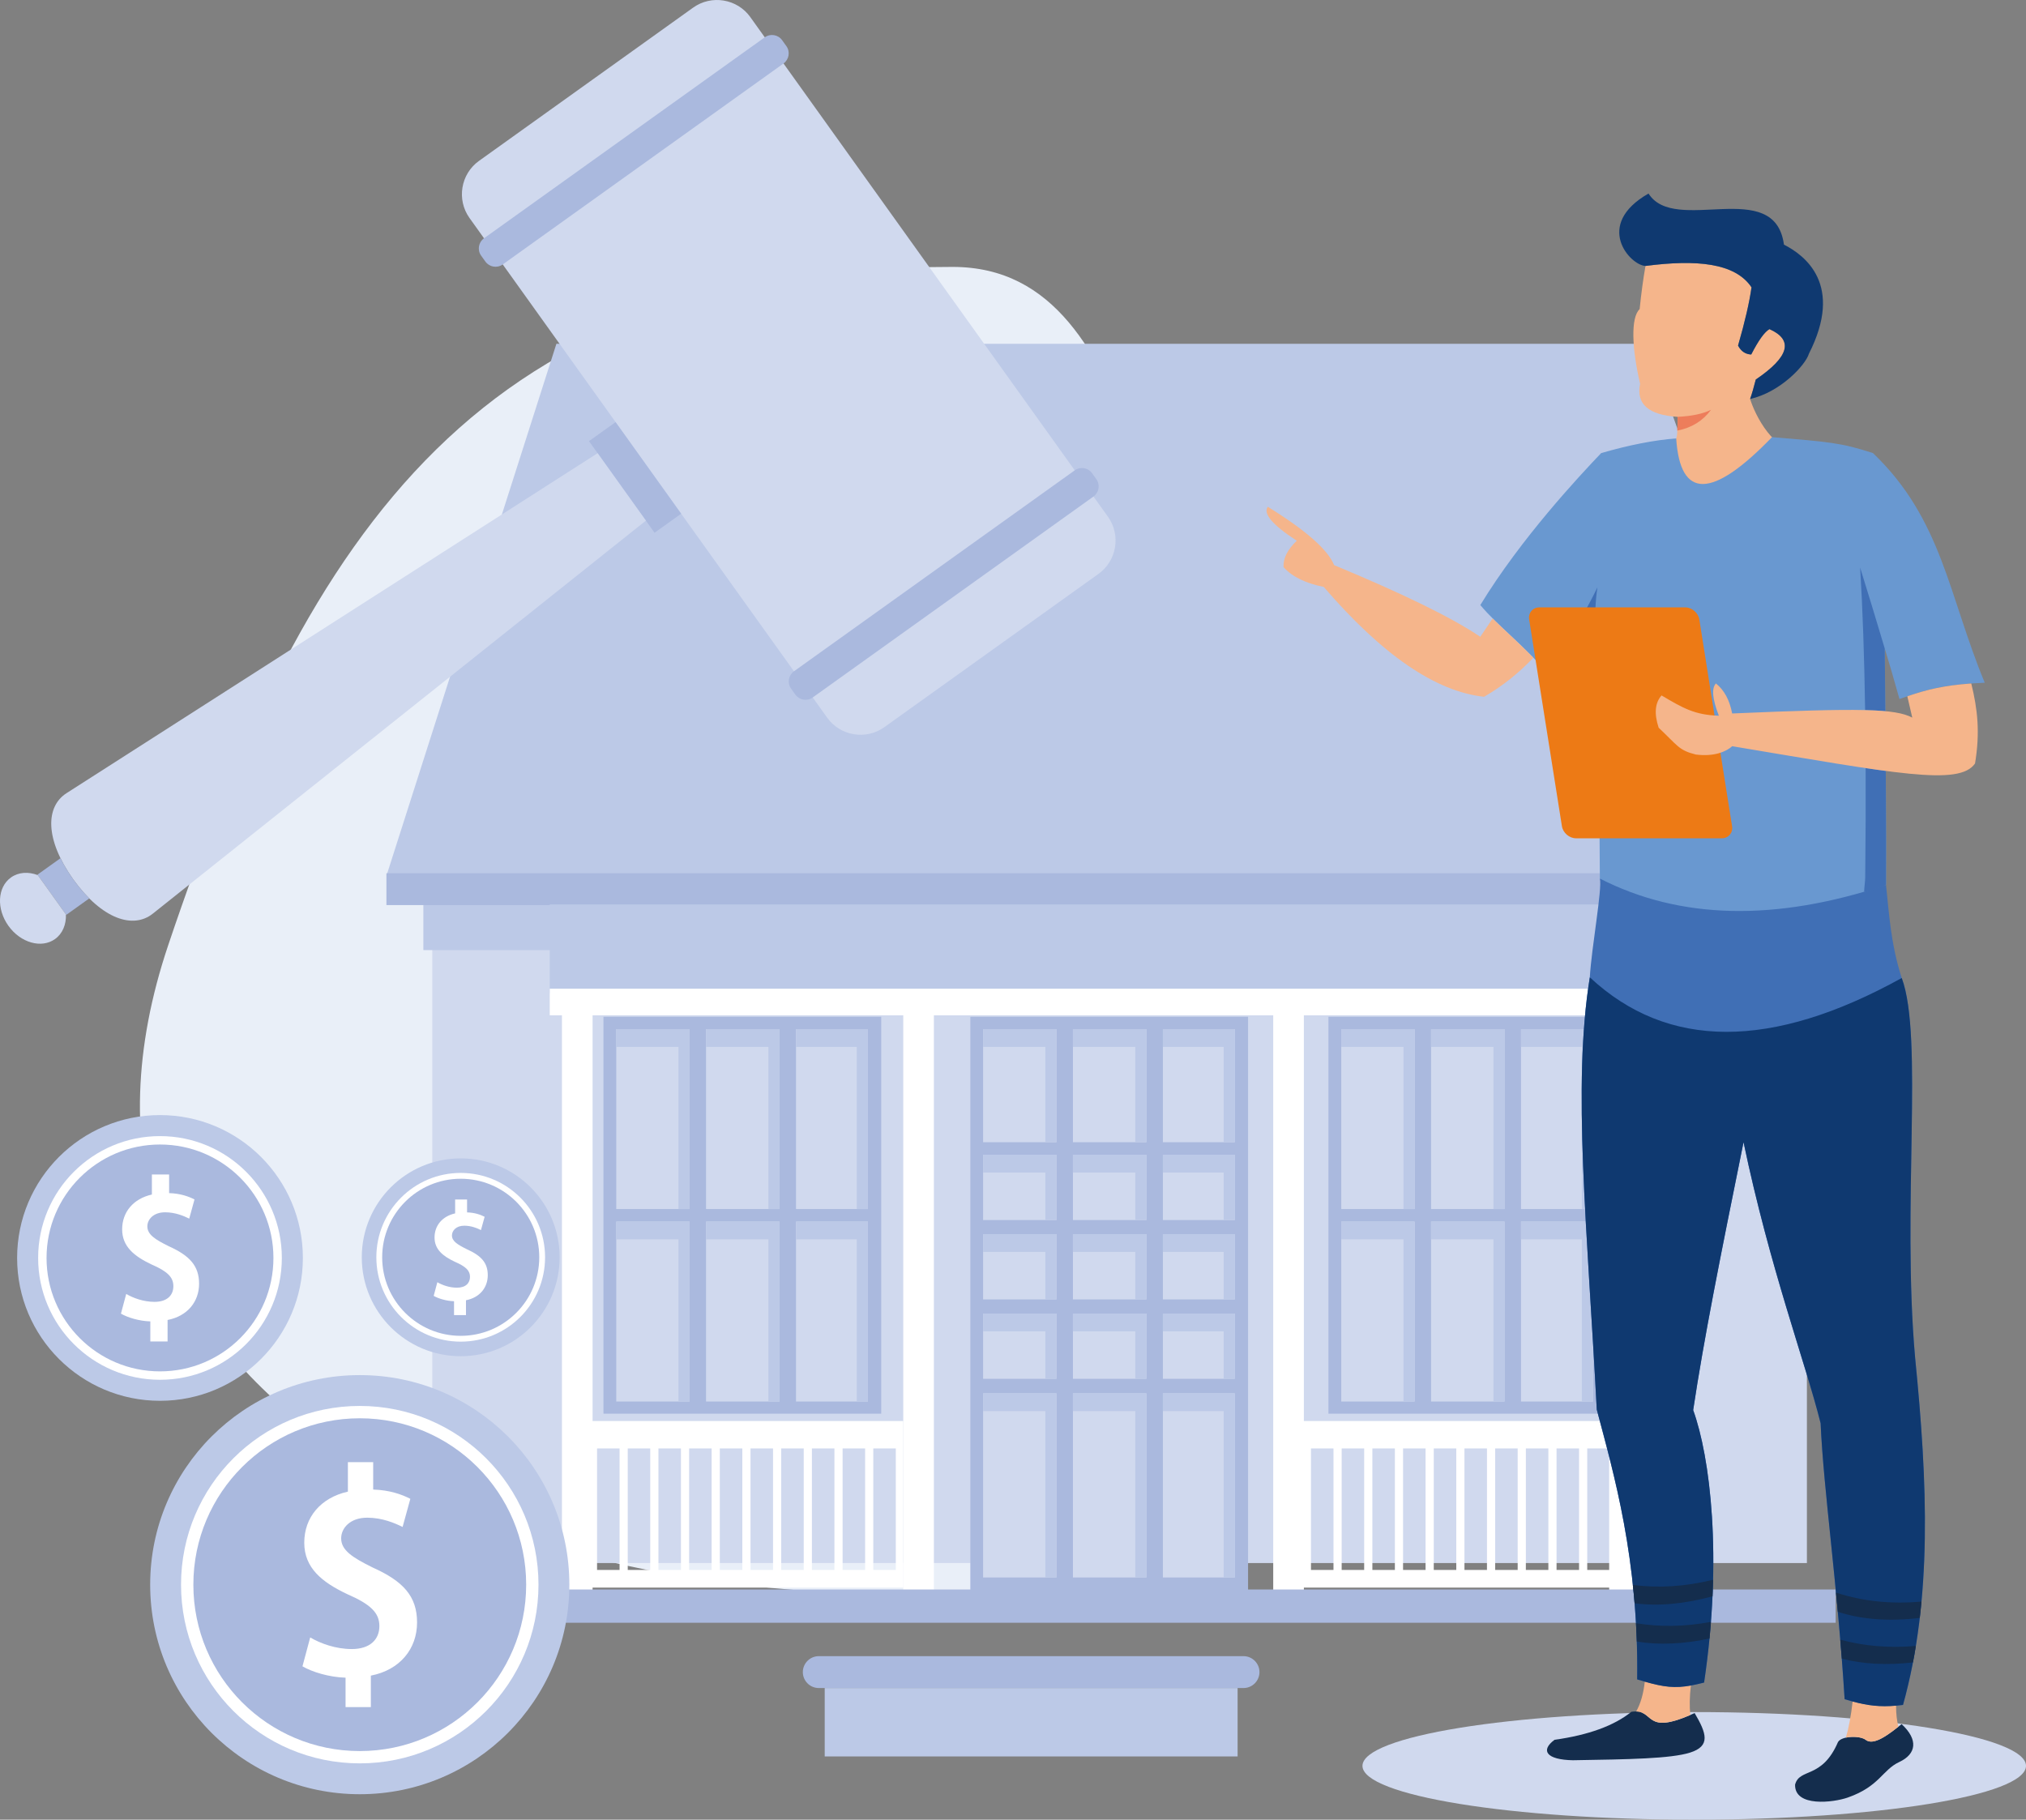 <?xml version="1.0" encoding="UTF-8"?><svg id="a" xmlns="http://www.w3.org/2000/svg" viewBox="0 0 1335.49 1199.59"><rect x="0" y="0" width="1335.49" height="1199.59" fill="#808080" stroke="none"/><path d="M627.97,175.96c133.85,0,118.56,226.85,215.19,295.99,127.89,91.53,347.91,46.21,347.91,203.27,0,275.74-285.39,375.64-596.38,375.64S18.34,897.93,110.94,622.92C203.54,347.91,316.97,175.96,627.97,175.96Z" style="fill:#e9eff8; fill-rule:evenodd;"/><path d="M1116.8,1128.66c-120.78,0-218.69,15.88-218.69,35.46s97.91,35.47,218.69,35.47,218.69-15.88,218.69-35.47-97.91-35.46-218.69-35.46Z" style="fill:#d0d9ee; fill-rule:evenodd;"/><rect x="284.95" y="533.5" width="906.12" height="496.91" style="fill:#d0d9ee;"/><rect x="279.07" y="550.94" width="906.12" height="75.4" style="fill:#bcc9e7;"/><polygon points="254.72 577.41 1210.54 577.41 1085.81 226.64 366.77 226.64 254.72 577.41" style="fill:#bcc9e7; fill-rule:evenodd;"/><rect x="254.72" y="575.66" width="955.81" height="21" style="fill:#aab9de;"/><rect x="875.69" y="670.29" width="183.09" height="261.66" style="fill:#aab9de;"/><rect x="1002.62" y="678.44" width="47.4" height="118.61" style="fill:#d0d9ee;"/><rect x="943.32" y="678.44" width="48.43" height="118.61" style="fill:#d0d9ee;"/><rect x="884.13" y="678.44" width="48.33" height="118.61" style="fill:#d0d9ee;"/><rect x="1002.62" y="805.32" width="47.4" height="118.61" style="fill:#d0d9ee;"/><rect x="943.32" y="805.32" width="48.43" height="118.61" style="fill:#d0d9ee;"/><rect x="884.13" y="805.32" width="48.33" height="118.61" style="fill:#d0d9ee;"/><polygon points="1042.7 690.14 1002.62 690.14 1002.62 678.44 1050.02 678.44 1050.02 797.05 1042.7 797.05 1042.7 690.14" style="fill:#bcc9e7; fill-rule:evenodd;"/><polygon points="984.45 690.14 943.32 690.14 943.32 678.44 991.76 678.44 991.76 797.05 984.45 797.05 984.45 690.14" style="fill:#bcc9e7; fill-rule:evenodd;"/><polygon points="925.14 690.14 884.13 690.14 884.13 678.44 932.46 678.44 932.46 797.05 925.14 797.05 925.14 690.14" style="fill:#bcc9e7; fill-rule:evenodd;"/><polygon points="1042.7 817.02 1002.62 817.02 1002.62 805.32 1050.02 805.32 1050.02 923.92 1042.7 923.92 1042.7 817.02" style="fill:#bcc9e7; fill-rule:evenodd;"/><polygon points="984.45 817.02 943.32 817.02 943.32 805.32 991.76 805.32 991.76 923.92 984.45 923.92 984.45 817.02" style="fill:#bcc9e7; fill-rule:evenodd;"/><polygon points="925.14 817.02 884.13 817.02 884.13 805.32 932.46 805.32 932.46 923.92 925.14 923.92 925.14 817.02" style="fill:#bcc9e7; fill-rule:evenodd;"/><rect x="362.38" y="596.25" width="726.36" height="58.46" style="fill:#bcc9e7;"/><rect x="362.38" y="651.79" width="726.36" height="17.54" style="fill:#fff;"/><rect x="639.62" y="670.29" width="183.08" height="378.31" style="fill:#aab9de;"/><rect x="766.55" y="678.44" width="47.39" height="74.55" style="fill:#d0d9ee;"/><rect x="707.25" y="678.44" width="48.43" height="74.55" style="fill:#d0d9ee;"/><rect x="648.05" y="678.44" width="48.33" height="74.55" style="fill:#d0d9ee;"/><rect x="766.55" y="761.27" width="47.39" height="43.04" style="fill:#d0d9ee;"/><rect x="707.25" y="761.27" width="48.43" height="43.04" style="fill:#d0d9ee;"/><rect x="648.05" y="761.27" width="48.33" height="43.04" style="fill:#d0d9ee;"/><polygon points="806.62 690.14 766.55 690.14 766.55 678.44 813.94 678.44 813.94 753 806.62 753 806.62 690.14" style="fill:#bcc9e7; fill-rule:evenodd;"/><polygon points="748.37 690.14 707.25 690.14 707.25 678.44 755.67 678.44 755.67 753 748.37 753 748.37 690.14" style="fill:#bcc9e7; fill-rule:evenodd;"/><polygon points="689.06 690.14 648.05 690.14 648.05 678.44 696.38 678.44 696.38 753 689.06 753 689.06 690.14" style="fill:#bcc9e7; fill-rule:evenodd;"/><polygon points="806.62 772.98 766.55 772.98 766.55 761.27 813.94 761.27 813.94 804.3 806.62 804.3 806.62 772.98" style="fill:#bcc9e7; fill-rule:evenodd;"/><polygon points="748.37 772.98 707.25 772.98 707.25 761.27 755.67 761.27 755.67 804.3 748.37 804.3 748.37 772.98" style="fill:#bcc9e7; fill-rule:evenodd;"/><polygon points="689.06 772.98 648.05 772.98 648.05 761.27 696.38 761.27 696.38 804.3 689.06 804.3 689.06 772.98" style="fill:#bcc9e7; fill-rule:evenodd;"/><rect x="766.55" y="813.6" width="47.39" height="43.03" style="fill:#d0d9ee;"/><rect x="707.25" y="813.6" width="48.43" height="43.03" style="fill:#d0d9ee;"/><rect x="648.05" y="813.6" width="48.33" height="43.03" style="fill:#d0d9ee;"/><polygon points="806.62 825.31 766.55 825.31 766.55 813.6 813.94 813.6 813.94 856.64 806.62 856.64 806.62 825.31" style="fill:#bcc9e7; fill-rule:evenodd;"/><polygon points="748.37 825.31 707.25 825.31 707.25 813.6 755.67 813.6 755.67 856.64 748.37 856.64 748.37 825.31" style="fill:#bcc9e7; fill-rule:evenodd;"/><polygon points="689.06 825.31 648.05 825.31 648.05 813.6 696.38 813.6 696.38 856.64 689.06 856.64 689.06 825.31" style="fill:#bcc9e7; fill-rule:evenodd;"/><rect x="766.55" y="865.93" width="47.39" height="43.03" style="fill:#d0d9ee;"/><rect x="707.25" y="865.93" width="48.43" height="43.03" style="fill:#d0d9ee;"/><rect x="648.05" y="865.93" width="48.33" height="43.03" style="fill:#d0d9ee;"/><polygon points="806.62 877.64 766.55 877.64 766.55 865.93 813.94 865.93 813.94 908.96 806.62 908.96 806.62 877.64" style="fill:#bcc9e7; fill-rule:evenodd;"/><polygon points="748.37 877.64 707.25 877.64 707.25 865.93 755.67 865.93 755.67 908.96 748.37 908.96 748.37 877.64" style="fill:#bcc9e7; fill-rule:evenodd;"/><polygon points="689.06 877.64 648.05 877.64 648.05 865.93 696.38 865.93 696.38 908.96 689.06 908.96 689.06 877.64" style="fill:#bcc9e7; fill-rule:evenodd;"/><rect x="766.55" y="918.55" width="47.39" height="121.37" style="fill:#d0d9ee;"/><rect x="707.25" y="918.55" width="48.43" height="121.37" style="fill:#d0d9ee;"/><rect x="648.05" y="918.55" width="48.33" height="121.37" style="fill:#d0d9ee;"/><polygon points="806.62 930.25 766.55 930.25 766.55 918.55 813.94 918.55 813.94 1039.92 806.62 1039.92 806.62 930.25" style="fill:#bcc9e7; fill-rule:evenodd;"/><polygon points="748.37 930.25 707.25 930.25 707.25 918.55 755.67 918.55 755.67 1039.92 748.37 1039.92 748.37 930.25" style="fill:#bcc9e7; fill-rule:evenodd;"/><polygon points="689.06 930.25 648.05 930.25 648.05 918.55 696.38 918.55 696.38 1039.92 689.06 1039.92 689.06 930.25" style="fill:#bcc9e7; fill-rule:evenodd;"/><rect x="397.79" y="670.29" width="183.09" height="261.66" style="fill:#aab9de;"/><rect x="524.71" y="678.44" width="47.4" height="118.61" style="fill:#d0d9ee;"/><rect x="465.41" y="678.44" width="48.44" height="118.61" style="fill:#d0d9ee;"/><rect x="406.22" y="678.44" width="48.34" height="118.61" style="fill:#d0d9ee;"/><rect x="524.71" y="805.32" width="47.4" height="118.61" style="fill:#d0d9ee;"/><rect x="465.41" y="805.32" width="48.44" height="118.61" style="fill:#d0d9ee;"/><rect x="406.22" y="805.32" width="48.34" height="118.61" style="fill:#d0d9ee;"/><polygon points="564.79 690.14 524.71 690.14 524.71 678.44 572.11 678.44 572.11 797.05 564.79 797.05 564.79 690.14" style="fill:#bcc9e7; fill-rule:evenodd;"/><polygon points="506.53 690.14 465.41 690.14 465.41 678.44 513.85 678.44 513.85 797.05 506.53 797.05 506.53 690.14" style="fill:#bcc9e7; fill-rule:evenodd;"/><polygon points="447.23 690.14 406.22 690.14 406.22 678.44 454.55 678.44 454.55 797.05 447.23 797.05 447.23 690.14" style="fill:#bcc9e7; fill-rule:evenodd;"/><polygon points="564.79 817.02 524.71 817.02 524.71 805.32 572.11 805.32 572.11 923.92 564.79 923.92 564.79 817.02" style="fill:#bcc9e7; fill-rule:evenodd;"/><polygon points="506.53 817.02 465.41 817.02 465.41 805.32 513.85 805.32 513.85 923.92 506.53 923.92 506.53 817.02" style="fill:#bcc9e7; fill-rule:evenodd;"/><polygon points="447.23 817.02 406.22 817.02 406.22 805.32 454.55 805.32 454.55 923.92 447.23 923.92 447.23 817.02" style="fill:#bcc9e7; fill-rule:evenodd;"/><rect x="1060.73" y="662.08" width="20.2" height="392.4" style="fill:#fff;"/><rect x="839.28" y="658.47" width="20.2" height="392.38" style="fill:#fff;"/><rect x="595.4" y="658.47" width="20.2" height="392.38" style="fill:#fff;"/><rect x="370.42" y="658.47" width="20.2" height="392.38" style="fill:#fff;"/><path d="M864.16,1034.96h14.84v-80.1h-14.84v80.1h0Zm20.23,0h14.84v-80.1h-14.84v80.1h0Zm20.24,0h14.84v-80.1h-14.84v80.1h0Zm20.23,0h14.84v-80.1h-14.84v80.1h0Zm20.24,0h14.84v-80.1h-14.84v80.1h0Zm20.23,0h14.84v-80.1h-14.84v80.1h0Zm20.24,0h14.84v-80.1h-14.84v80.1h0Zm20.23,0h14.84v-80.1h-14.84v80.1h0Zm20.23,0h14.84v-80.1h-14.84v80.1h0Zm20.23,0h14.84v-80.1h-14.84v80.1h0Zm19.76-98.18v109.82h-208.2v-109.82h208.2Z" style="fill:#fff; fill-rule:evenodd;"/><path d="M393.56,1034.96h14.84v-80.1h-14.84v80.1h0Zm20.23,0h14.83v-80.1h-14.83v80.1h0Zm20.23,0h14.84v-80.1h-14.84v80.1h0Zm20.23,0h14.84v-80.1h-14.84v80.1h0Zm20.23,0h14.84v-80.1h-14.84v80.1h0Zm20.24,0h14.84v-80.1h-14.84v80.1h0Zm20.23,0h14.84v-80.1h-14.84v80.1h0Zm20.23,0h14.85v-80.1h-14.85v80.1h0Zm20.23,0h14.84v-80.1h-14.84v80.1h0Zm20.23,0h14.85v-80.1h-14.85v80.1h0Zm19.77-98.18v109.82h-208.2v-109.82h208.2Z" style="fill:#fff; fill-rule:evenodd;"/><rect x="241.07" y="1047.85" width="968.97" height="21.93" style="fill:#aab9de;"/><path d="M1178,293.32c-5.73,.41-11.24-6.38-12.84-8.41-6.08-7.73-9.97-16.8-11.53-21.89,1.19-3.38,2.43-7.65,3.73-12.81,22.05-14.98,25.06-26.06,9.04-33.24-3.23,1.81-7.23,7.39-12.02,16.73-3.83-.15-6.72-2.11-8.69-5.87,4.55-15.77,7.5-28.57,8.88-38.42-10.87-16.15-36.27-18.45-69.92-14.09-1.56,8.95-2.84,18.44-3.84,28.46-5.95,5.48-5.18,25.8,.3,49.22-2.74,13.31,5.48,20.58,24.67,21.8,.18,3.21-.11,6.91-.17,9.17-.05,2.04-.12,6.03-2.25,6.66l-3.56,.88c.36,47.61,24.73,56.76,78.21,1.83Z" style="fill:#f5b58b; fill-rule:evenodd;"/><path d="M1084.64,175.32c33.65-4.36,59.06-2.06,69.92,14.09-1.38,9.84-4.33,22.65-8.88,38.42,1.97,3.76,4.86,5.71,8.69,5.87,4.79-9.34,8.8-14.92,12.03-16.73,16.02,7.18,13.01,18.27-9.04,33.24-1.29,5.16-2.54,9.43-3.73,12.82,19.84-4.45,36.44-22.19,38.78-29.86,23.13-45.61-2.67-64.87-16.47-71.9-6.1-45.17-71.94-6.11-89.26-33.69-36.24,20.68-12.2,47.34-2.02,47.74Z" style="fill:#0f3970; fill-rule:evenodd;"/><path d="M1127.88,270.15c-5.38,2.66-12.75,4.2-22.11,4.64,.18,3.17,.05,6.82-.16,9.08,9.42-1.81,16.84-6.38,22.27-13.71Z" style="fill:#ed7d5b; fill-rule:evenodd;"/><path d="M1218.11,1184.96c20.9-7.36,22.58-18.13,33.84-23.39,11.34-5.29,12.64-14.73,1.55-24.97-8.19,6.54-18.35,14.59-23.73,10.33-3.6-2.85-15.79-2.66-18.21,1.49-10.61,24.68-25.38,16.86-28.29,28.09-.34,14.95,25.24,11.84,34.83,8.46Z" style="fill:#142d4d; fill-rule:evenodd;"/><path d="M1037.02,1160.41c36.81-.59,64.32-1.03,77.03-5.04,13.71-4.33,10.87-12.7,3-26.07-34.69,15.96-25.45-3.28-41.67-.83-11.4,9.18-28.29,15.33-50.64,18.45-9.46,6.98-5.62,13.19,12.29,13.5Z" style="fill:#142d4d; fill-rule:evenodd;"/><path d="M1055.41,298.71c18.37-5.33,34.86-8.56,49.49-9.7,2.64,40.36,23.7,40.08,63.17-.84,38.01,3.19,45.45,3.68,66.54,10.52,45.63,43.59,49.82,93.89,73.68,151.37-26.4,1.18-38.26,4.36-56.21,10.76-3.86-13.77-7.08-24.86-9.68-33.26,.73,75.8,1.01,127.73,.84,155.81-87.33,34.6-159.28,22.76-188.65-4.21-.41-67.38-.97-120.72-1.68-160.02-10.44,12.31-20.13,21.86-29.06,28.64-21.41-24.55-35.92-34.43-48.06-48.9,26.88-44.14,65.39-85.2,79.64-100.16Z" style="fill:#6998d0; fill-rule:evenodd;"/><path d="M879.4,372.54c45.88,19.07,78,34.81,96.37,47.26l8.16-12.08c7.59,7.6,16.25,15.05,26.82,25.88-9.77,10.23-20.25,18.64-32.47,25.74-31.88-3.4-67.11-27.55-105.71-72.42-12-2.4-20.83-6.74-26.5-13.05-.3-5.79,2.61-11.58,8.73-17.39-16-10.43-22.37-17.89-19.1-22.39,25.08,15.5,39.64,28.32,43.71,38.45Z" style="fill:#f5b58b; fill-rule:evenodd;"/><path d="M1054.57,579.16c1.72,6.55-5.42,45.05-6.61,65.12-11.61,71.67-1.66,164.96,4.58,284.92,11.19,42.27,27.71,98.61,26.63,177.89,19.48,5.96,26.54,6.57,44.12,2.1,12.3-82.75,3.91-149.01-7.2-179.62,7.12-47.3,17.74-100.25,33.2-176.62,17.41,83.22,40.72,144.99,50.81,185.29,2,44.93,11.09,105.57,15.83,181.92,14.47,4.36,23.47,5.62,38.48,3.79,19.47-70.18,16.2-146.54,7.96-229.08-8.79-99.24,5.69-211.29-8.8-250.14-7.41-23.02-8.37-43.45-10.36-61.36-72.86,24.25-135.75,22.85-188.65-4.21Z" style="fill:#406fb5; fill-rule:evenodd;"/><path d="M1229.79,506.37c4.68,.69,9.1,1.31,13.27,1.87,.22,33.43,.27,58.48,.17,75.13-4.12,1.84-9.94,3.97-14.45,4.51,.03-2.15,.7-7.11,.72-9.22,.29-25.56,.39-49.66,.3-72.29h0Zm-213.53-66.99c12.86-10.71,25.1-28.1,36.72-52.17-1.3,8.38-1.83,19.61-1.56,33.66-9.88,11.47-19.08,20.45-27.59,26.91-2.62-3.01-5.14-5.79-7.57-8.4h0Zm209.9-65.19c5.66,18.23,11.08,36.02,16.23,53.37,.14,14.65,.27,28.41,.38,41.27-3.75-.35-8.13-.59-13.33-.71-.54-35.58-1.63-66.89-3.28-93.93Z" style="fill:#406fb5; fill-rule:evenodd;"/><path d="M1110.88,400.41h-96.15c-4.41,0-7.44,3.6-6.74,8.01l21.58,136.2c.69,4.41,4.87,8.01,9.28,8.01h96.14c4.41,0,7.44-3.61,6.74-8.01l-21.57-136.2c-.7-4.41-4.88-8.01-9.28-8.01Z" style="fill:#ed7a15; fill-rule:evenodd;"/><path d="M1299.41,450.57c4.16,16.87,5.89,32.29,2.48,52.74-10.37,15.07-52.25,6.64-160.06-11.38-3.87,3.53-11.86,7.04-24.01,5.48-11.28-2.82-11.81-5.76-24.47-17.68-3.07-9.29-2.43-16.38,1.9-21.27,14.24,8.38,21.74,12.84,37.78,13.37-4.27-10.99-4.92-18.08-1.93-21.27,5.47,4.39,9.04,10.98,10.69,19.79,85.01-3.69,107.41-3.2,118.74,2.73-1.23-5.34-2.31-10.02-3.27-14.07,13.23-4.5,24.01-7.13,42.15-8.44Z" style="fill:#f5b58b; fill-rule:evenodd;"/><path d="M1114.6,1111.14c-.87,7.22-.99,13.69-.38,19.42-29.02,12.62-24.09-1.95-35.69-2.31,2.91-5.12,4.8-11.67,5.67-19.64,12.66,3.62,19.85,4.43,30.4,2.54h0Zm135.24,13.3c0,5.24,.5,9.87,1.53,13.86-7.76,6.13-16.68,12.53-21.6,8.63-2.37-1.87-8.44-2.43-13.01-1.42,1.88-6.34,3.36-14.28,4.45-23.82,10.17,2.73,17.99,3.65,28.62,2.75Z" style="fill:#f5b58b; fill-rule:evenodd;"/><path d="M1047.96,644.28c51.25,47.78,119.78,47.93,205.62,.45,14.49,38.86,.01,150.91,8.8,250.14,8.24,82.54,11.51,158.91-7.96,229.08-1.59,.19-3.11,.35-4.58,.48-10.64,.9-18.45-.01-28.62-2.75-1.69-.46-3.43-.96-5.28-1.51-4.74-76.35-13.84-136.99-15.83-181.92-10.09-40.3-33.39-102.07-50.81-185.29-15.47,76.37-26.09,129.32-33.2,176.62,11.11,30.61,19.5,96.87,7.2,179.62-3.2,.82-6.05,1.46-8.69,1.94-10.55,1.89-17.74,1.08-30.4-2.54-1.59-.46-3.25-.95-5.03-1.5,1.08-79.29-15.44-135.62-26.63-177.89-6.25-119.97-16.2-213.26-4.58-284.92Z" style="fill:#0f3970; fill-rule:evenodd;"/><path d="M1128.85,1052.35c-18.7,5.08-35.82,6.61-51.36,4.59-.34-4.1-.71-8.13-1.14-12.09,17.04,2.21,34.67,1.08,52.88-3.42-.09,3.58-.21,7.22-.38,10.92h0Zm136.63,14.23c-20.33,2.44-38.34,1.09-54.02-4.04-.4-4.27-.79-8.48-1.2-12.63,17.61,5.75,36.39,7.71,56.36,5.9-.34,3.6-.71,7.19-1.14,10.77h0Zm-51.4,26.87c-.32-4.23-.67-8.41-1.01-12.54,15.7,4.3,32.31,5.67,49.83,4.14-.59,3.64-1.23,7.27-1.93,10.88-17.33,1.95-32.97,1.12-46.9-2.48h0Zm-135.68-23.39c15.86,2.62,32.33,2.33,49.43-.86-.28,3.62-.59,7.29-.95,10.99-17.48,3.7-33.45,4.36-47.93,1.97-.14-4.1-.32-8.14-.55-12.11Z" style="fill:#142d4d; fill-rule:evenodd;"/><path d="M494.58,11.26l235.76,329.39c8.65,12.08,5.84,29.03-6.24,37.67l-141.17,101.05c-12.08,8.64-29.03,5.83-37.67-6.24L309.5,143.73c-8.64-12.08-5.84-29.03,6.24-37.67L456.91,5.02c12.08-8.64,29.03-5.84,37.68,6.24Z" style="fill:#d0d9ee; fill-rule:evenodd;"/><rect x="407.84" y="277.57" width="21.55" height="74.26" transform="translate(-104.95 302.45) rotate(-35.59)" style="fill:#aab9de;"/><path d="M515.56,26.49l2.81,3.92c2.63,3.67,1.77,8.81-1.89,11.44l-185.09,132.48c-3.67,2.63-8.81,1.77-11.43-1.89l-2.81-3.92c-2.63-3.67-1.77-8.81,1.9-11.44L504.13,24.59c3.67-2.62,8.81-1.77,11.43,1.9h0Zm204.32,285.47l2.81,3.92c2.63,3.67,1.77,8.81-1.89,11.44l-185.09,132.48c-3.67,2.62-8.81,1.77-11.44-1.9l-2.81-3.92c-2.63-3.67-1.77-8.81,1.9-11.44l185.09-132.48c3.67-2.62,8.81-1.77,11.43,1.9Z" style="fill:#aab9de; fill-rule:evenodd;"/><path d="M425.77,343.21L100.74,602.3c-12.89,10.27-33.36,3.87-52.44-22.54-18.84-26.57-18.3-48.02-4.42-56.9l350.06-224.11,31.83,44.47Z" style="fill:#d0d9ee; fill-rule:evenodd;"/><path d="M58.85,592.25l-15.18,10.87-18.97-26.51,15.18-10.86c2.19,4.47,4.98,9.16,8.43,14.01,3.49,4.83,7.02,8.98,10.55,12.49Z" style="fill:#aab9de; fill-rule:evenodd;"/><path d="M43.46,602.82c.24,6.61-2.19,12.66-7.2,16.24-8.93,6.39-22.68,2.49-30.7-8.71-8.02-11.21-7.28-25.48,1.65-31.88,5-3.58,11.52-3.93,17.69-1.57l18.55,25.92Z" style="fill:#d0d9ee; fill-rule:evenodd;"/><rect x="543.63" y="1112.81" width="272.17" height="45.09" style="fill:#bcc9e7;"/><path d="M539.72,1091.79h279.98c5.79,0,10.51,4.73,10.51,10.51h0c0,5.79-4.72,10.51-10.51,10.51h-279.98c-5.78,0-10.51-4.72-10.51-10.5h0c0-5.79,4.73-10.52,10.51-10.52Z" style="fill:#aab9de; fill-rule:evenodd;"/><path d="M237.15,906.51c76.3,0,138.15,61.85,138.15,138.15s-61.85,138.15-138.15,138.15-138.16-61.85-138.16-138.15,61.86-138.15,138.16-138.15Z" style="fill:#bcc9e7; fill-rule:evenodd;"/><path d="M237.15,926.84c65.07,0,117.81,52.75,117.81,117.82s-52.75,117.81-117.81,117.81-117.82-52.75-117.82-117.81,52.75-117.82,117.82-117.82Z" style="fill:#fff; fill-rule:evenodd;"/><path d="M237.15,934.98c60.58,0,109.69,49.1,109.69,109.69s-49.11,109.69-109.69,109.69-109.69-49.11-109.69-109.69,49.11-109.69,109.69-109.69Z" style="fill:#aab9de; fill-rule:evenodd;"/><path d="M270.49,988.08c-5.61-2.89-13.61-5.78-24.5-6.12v-18.04h-16.67v19.4c-18.04,4.08-28.76,17.02-28.76,33.69s11.74,26.03,28.25,33.86c15.65,6.8,21.27,12.42,21.27,21.09s-5.95,15.15-18.21,15.15c-10.72,0-20.76-3.75-27.39-7.66l-5.1,19.05c6.46,3.75,17.52,7.15,28.41,7.49v19.4h16.67v-20.76c19.23-3.74,30.46-17.69,30.46-35.04s-9.19-27.22-29.27-36.24c-13.44-6.64-20.76-11.4-20.76-19.23,0-6.64,5.78-13.61,17.18-13.61,9.87,0,18.21,3.57,23.31,6.12l5.11-18.55Z" style="fill:#fff; fill-rule:evenodd;"/><path d="M105.46,735.1c52.01,0,94.19,42.17,94.19,94.18s-42.17,94.18-94.19,94.18-94.18-42.17-94.18-94.18,42.17-94.18,94.18-94.18Z" style="fill:#bcc9e7; fill-rule:evenodd;"/><path d="M105.46,748.96c44.36,0,80.32,35.96,80.32,80.32s-35.96,80.32-80.32,80.32-80.32-35.96-80.32-80.32,35.96-80.32,80.32-80.32Z" style="fill:#fff; fill-rule:evenodd;"/><path d="M105.46,754.5c41.3,0,74.78,33.48,74.78,74.78s-33.48,74.78-74.78,74.78-74.78-33.48-74.78-74.78,33.48-74.78,74.78-74.78Z" style="fill:#aab9de; fill-rule:evenodd;"/><path d="M128.19,790.71c-3.83-1.97-9.28-3.94-16.71-4.17v-12.29h-11.36v13.22c-12.3,2.78-19.6,11.6-19.6,22.96s8,17.75,19.26,23.09c10.67,4.64,14.5,8.46,14.5,14.38s-4.06,10.33-12.41,10.33c-7.31,0-14.15-2.55-18.67-5.22l-3.48,12.99c4.41,2.56,11.95,4.88,19.37,5.11v13.23h11.37v-14.16c13.11-2.55,20.77-12.06,20.77-23.89s-6.27-18.56-19.95-24.71c-9.16-4.52-14.15-7.77-14.15-13.11,0-4.52,3.94-9.28,11.71-9.28,6.73,0,12.41,2.44,15.89,4.17l3.48-12.64Z" style="fill:#fff; fill-rule:evenodd;"/><path d="M303.69,763.64c36.02,0,65.21,29.2,65.21,65.21s-29.2,65.21-65.21,65.21-65.21-29.19-65.21-65.21,29.2-65.21,65.21-65.21Z" style="fill:#bcc9e7; fill-rule:evenodd;"/><path d="M303.69,773.23c30.72,0,55.61,24.9,55.61,55.62s-24.9,55.61-55.61,55.61-55.61-24.9-55.61-55.61,24.9-55.62,55.61-55.62Z" style="fill:#fff; fill-rule:evenodd;"/><path d="M303.69,777.07c28.6,0,51.78,23.18,51.78,51.78s-23.18,51.78-51.78,51.78-51.77-23.19-51.77-51.78,23.18-51.78,51.77-51.78Z" style="fill:#aab9de; fill-rule:evenodd;"/><path d="M319.44,802.14c-2.65-1.37-6.42-2.73-11.56-2.89v-8.51h-7.87v9.16c-8.51,1.92-13.57,8.03-13.57,15.9s5.54,12.29,13.33,15.98c7.39,3.21,10.04,5.87,10.04,9.96s-2.81,7.15-8.59,7.15c-5.06,0-9.8-1.77-12.93-3.61l-2.41,9c3.05,1.76,8.27,3.37,13.41,3.53v9.16h7.87v-9.8c9.07-1.76,14.37-8.35,14.37-16.54s-4.34-12.85-13.81-17.11c-6.35-3.13-9.8-5.38-9.8-9.08,0-3.13,2.73-6.42,8.11-6.42,4.66,0,8.59,1.68,11.01,2.89l2.41-8.75Z" style="fill:#fff; fill-rule:evenodd;"/></svg>